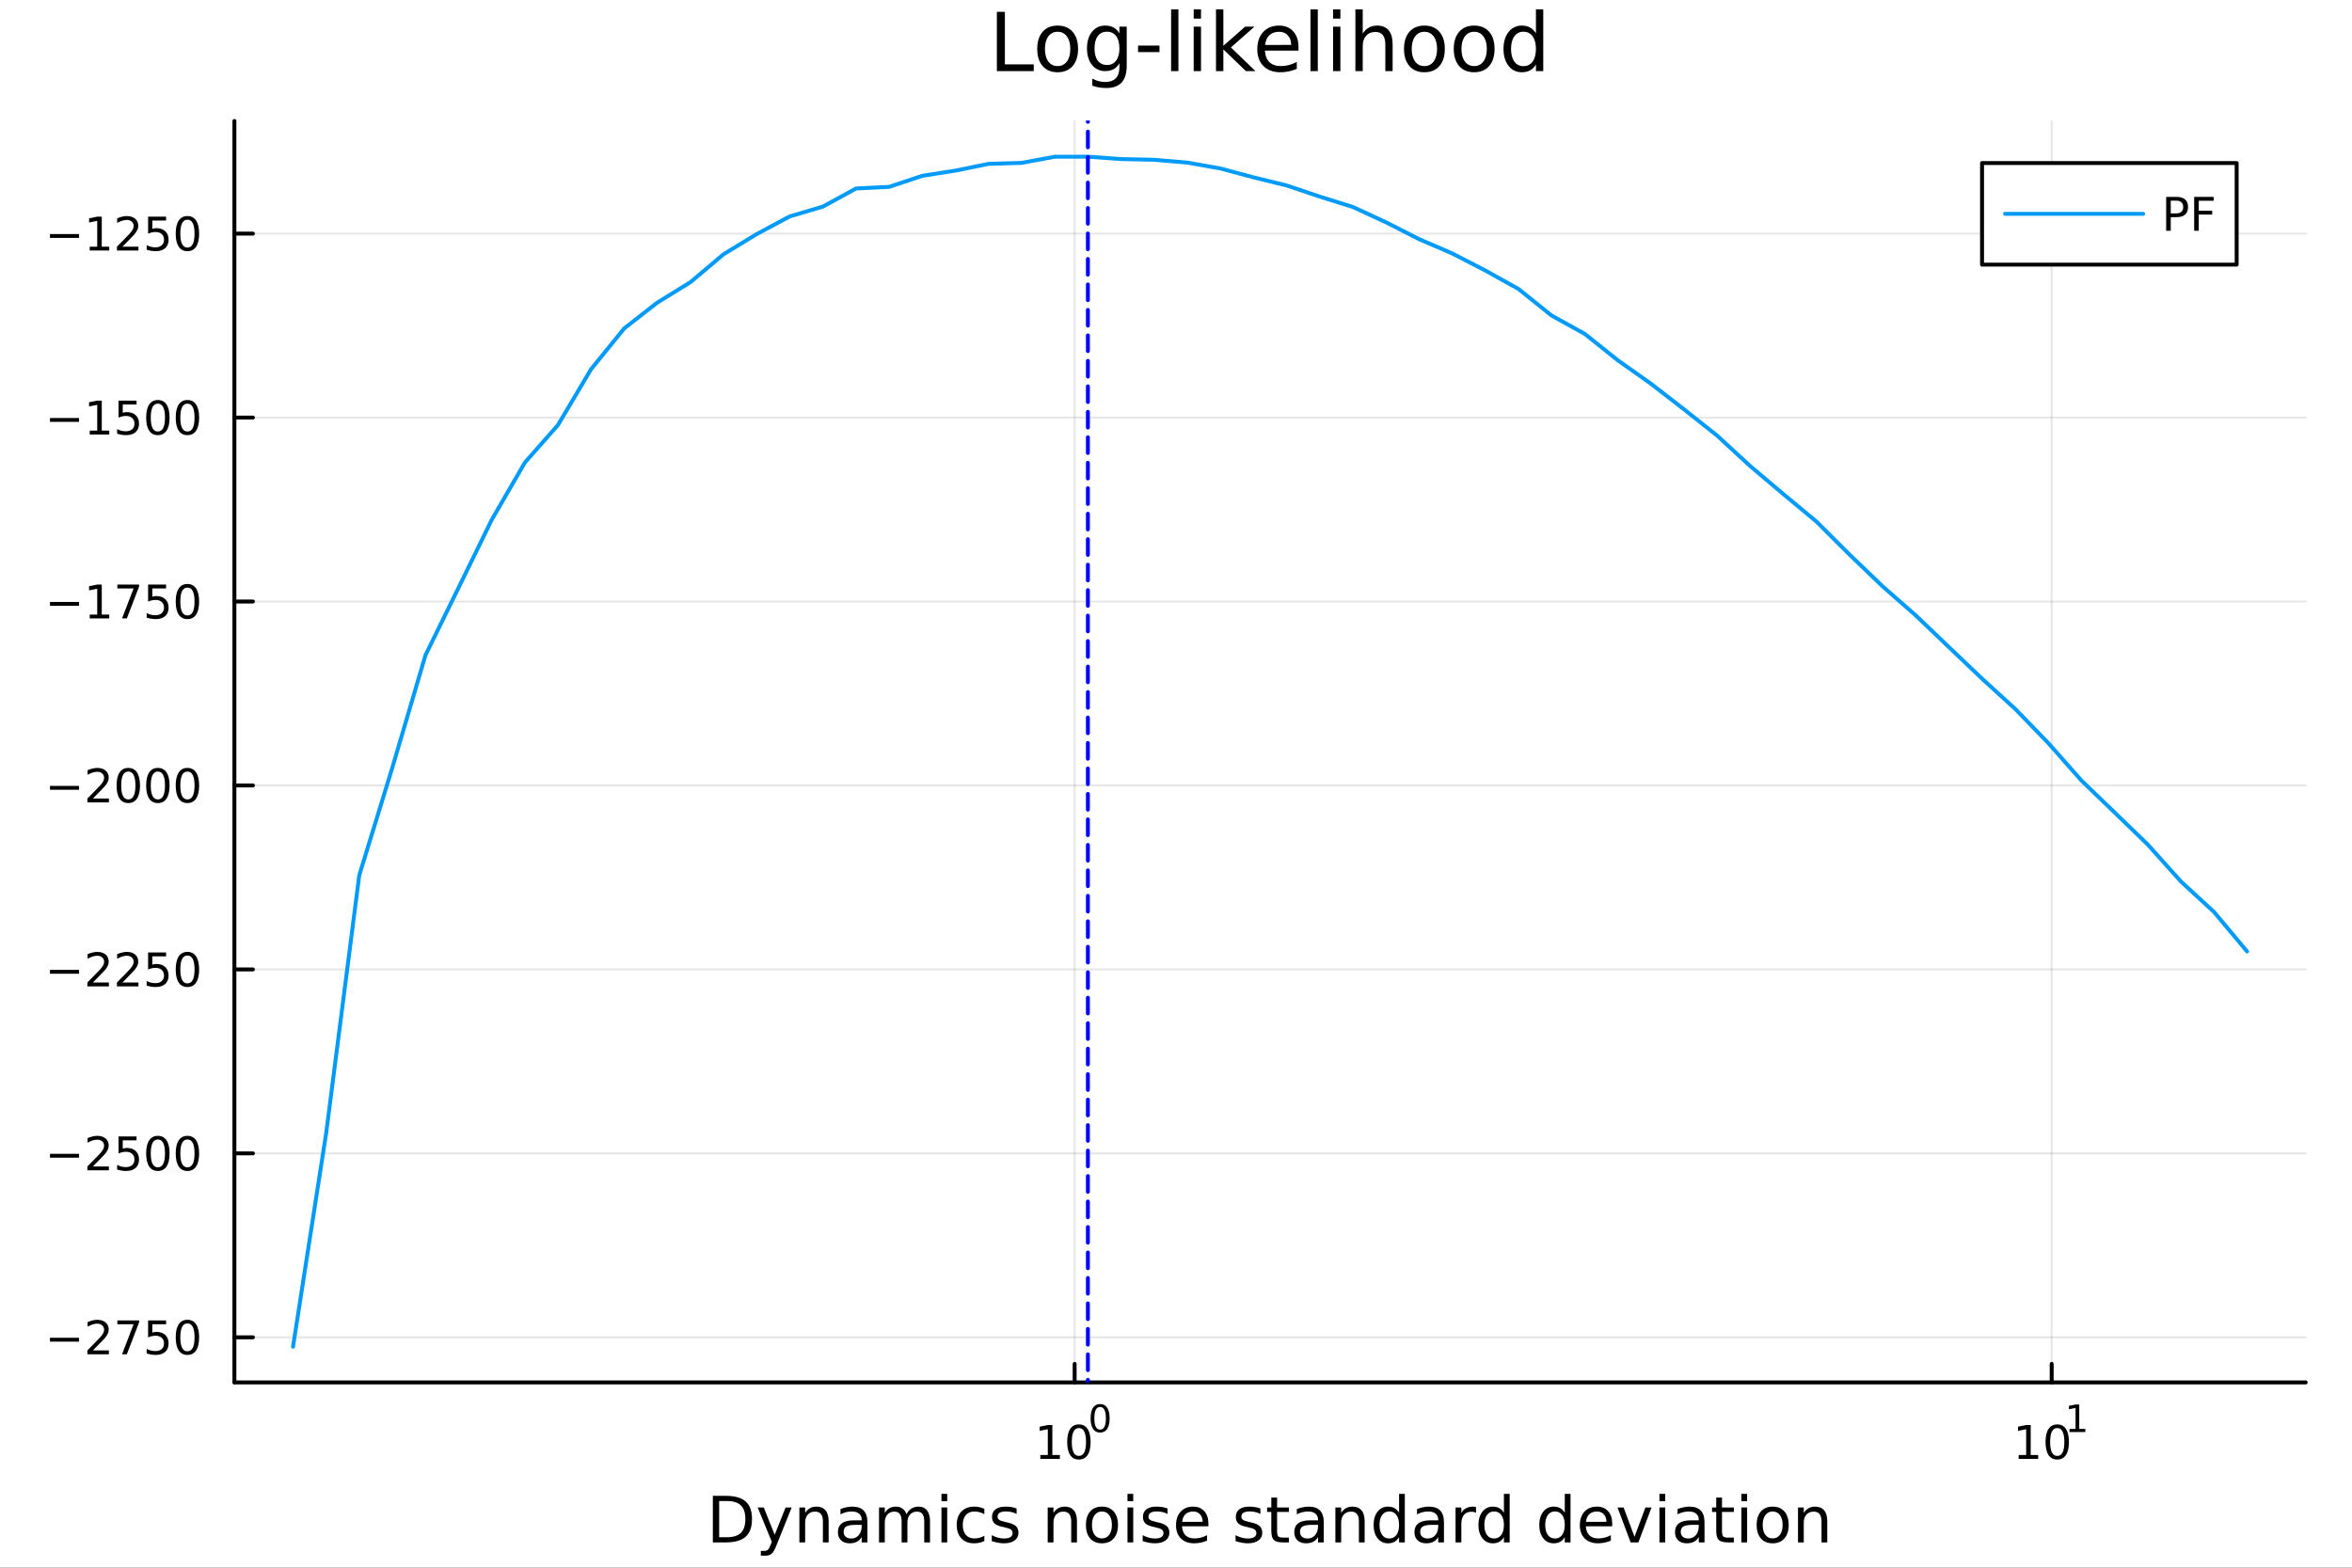 <?xml version="1.0" encoding="utf-8"?>
<svg xmlns="http://www.w3.org/2000/svg" xmlns:xlink="http://www.w3.org/1999/xlink" width="600" height="400" viewBox="0 0 2400 1600">
<rect x="0" y="0" width="2400" height="1600" fill="#333333" stroke="none"/>
<defs>
  <clipPath id="clip670">
    <rect x="0" y="0" width="2400" height="1600"/>
  </clipPath>
</defs>
<path clip-path="url(#clip670)" d="M0 1600 L2400 1600 L2400 0 L0 0  Z" fill="#ffffff" fill-rule="evenodd" fill-opacity="1"/>
<defs>
  <clipPath id="clip671">
    <rect x="480" y="0" width="1681" height="1600"/>
  </clipPath>
</defs>
<path clip-path="url(#clip670)" d="M239.19 1410.9 L2352.76 1410.9 L2352.76 123.472 L239.19 123.472  Z" fill="#ffffff" fill-rule="evenodd" fill-opacity="1"/>
<defs>
  <clipPath id="clip672">
    <rect x="239" y="123" width="2115" height="1288"/>
  </clipPath>
</defs>
<polyline clip-path="url(#clip672)" style="stroke:#000000; stroke-linecap:round; stroke-linejoin:round; stroke-width:2; stroke-opacity:0.1; fill:none" points="1096.58,1410.9 1096.58,123.472 "/>
<polyline clip-path="url(#clip672)" style="stroke:#000000; stroke-linecap:round; stroke-linejoin:round; stroke-width:2; stroke-opacity:0.1; fill:none" points="2093.55,1410.9 2093.55,123.472 "/>
<polyline clip-path="url(#clip672)" style="stroke:#000000; stroke-linecap:round; stroke-linejoin:round; stroke-width:2; stroke-opacity:0.1; fill:none" points="239.19,1364.9 2352.76,1364.9 "/>
<polyline clip-path="url(#clip672)" style="stroke:#000000; stroke-linecap:round; stroke-linejoin:round; stroke-width:2; stroke-opacity:0.1; fill:none" points="239.19,1177.15 2352.76,1177.15 "/>
<polyline clip-path="url(#clip672)" style="stroke:#000000; stroke-linecap:round; stroke-linejoin:round; stroke-width:2; stroke-opacity:0.1; fill:none" points="239.19,989.407 2352.76,989.407 "/>
<polyline clip-path="url(#clip672)" style="stroke:#000000; stroke-linecap:round; stroke-linejoin:round; stroke-width:2; stroke-opacity:0.1; fill:none" points="239.19,801.66 2352.76,801.66 "/>
<polyline clip-path="url(#clip672)" style="stroke:#000000; stroke-linecap:round; stroke-linejoin:round; stroke-width:2; stroke-opacity:0.1; fill:none" points="239.19,613.913 2352.76,613.913 "/>
<polyline clip-path="url(#clip672)" style="stroke:#000000; stroke-linecap:round; stroke-linejoin:round; stroke-width:2; stroke-opacity:0.1; fill:none" points="239.19,426.166 2352.76,426.166 "/>
<polyline clip-path="url(#clip672)" style="stroke:#000000; stroke-linecap:round; stroke-linejoin:round; stroke-width:2; stroke-opacity:0.1; fill:none" points="239.19,238.419 2352.76,238.419 "/>
<polyline clip-path="url(#clip670)" style="stroke:#000000; stroke-linecap:round; stroke-linejoin:round; stroke-width:4; stroke-opacity:1; fill:none" points="239.19,1410.9 2352.76,1410.9 "/>
<polyline clip-path="url(#clip670)" style="stroke:#000000; stroke-linecap:round; stroke-linejoin:round; stroke-width:4; stroke-opacity:1; fill:none" points="1096.58,1410.9 1096.58,1392 "/>
<polyline clip-path="url(#clip670)" style="stroke:#000000; stroke-linecap:round; stroke-linejoin:round; stroke-width:4; stroke-opacity:1; fill:none" points="2093.55,1410.9 2093.55,1392 "/>
<path clip-path="url(#clip670)" d="M1061.56 1485.02 L1069.2 1485.02 L1069.2 1458.66 L1060.89 1460.32 L1060.89 1456.06 L1069.16 1454.4 L1073.83 1454.4 L1073.83 1485.02 L1081.47 1485.02 L1081.47 1488.96 L1061.56 1488.96 L1061.56 1485.02 Z" fill="#000000" fill-rule="nonzero" fill-opacity="1" /><path clip-path="url(#clip670)" d="M1100.91 1457.48 Q1097.3 1457.48 1095.47 1461.04 Q1093.67 1464.58 1093.67 1471.71 Q1093.67 1478.82 1095.47 1482.38 Q1097.3 1485.92 1100.91 1485.92 Q1104.55 1485.92 1106.35 1482.38 Q1108.18 1478.82 1108.18 1471.71 Q1108.18 1464.58 1106.35 1461.04 Q1104.55 1457.48 1100.91 1457.48 M1100.91 1453.77 Q1106.72 1453.77 1109.78 1458.38 Q1112.86 1462.96 1112.86 1471.71 Q1112.86 1480.44 1109.78 1485.04 Q1106.72 1489.63 1100.91 1489.63 Q1095.1 1489.63 1092.03 1485.04 Q1088.97 1480.44 1088.97 1471.71 Q1088.97 1462.96 1092.03 1458.38 Q1095.1 1453.77 1100.91 1453.77 Z" fill="#000000" fill-rule="nonzero" fill-opacity="1" /><path clip-path="url(#clip670)" d="M1122.56 1435.97 Q1119.63 1435.97 1118.14 1438.86 Q1116.68 1441.74 1116.68 1447.53 Q1116.68 1453.31 1118.14 1456.2 Q1119.63 1459.08 1122.56 1459.08 Q1125.52 1459.08 1126.98 1456.2 Q1128.47 1453.31 1128.47 1447.53 Q1128.47 1441.74 1126.98 1438.86 Q1125.52 1435.97 1122.56 1435.97 M1122.56 1432.96 Q1127.28 1432.96 1129.77 1436.7 Q1132.27 1440.43 1132.27 1447.53 Q1132.27 1454.62 1129.77 1458.37 Q1127.28 1462.09 1122.56 1462.09 Q1117.84 1462.09 1115.34 1458.37 Q1112.86 1454.62 1112.86 1447.53 Q1112.86 1440.43 1115.34 1436.7 Q1117.84 1432.96 1122.56 1432.96 Z" fill="#000000" fill-rule="nonzero" fill-opacity="1" /><path clip-path="url(#clip670)" d="M2059.87 1485.02 L2067.51 1485.02 L2067.51 1458.66 L2059.2 1460.32 L2059.2 1456.06 L2067.47 1454.4 L2072.14 1454.4 L2072.14 1485.02 L2079.78 1485.02 L2079.78 1488.96 L2059.87 1488.96 L2059.87 1485.02 Z" fill="#000000" fill-rule="nonzero" fill-opacity="1" /><path clip-path="url(#clip670)" d="M2099.22 1457.48 Q2095.61 1457.48 2093.78 1461.04 Q2091.98 1464.58 2091.98 1471.71 Q2091.98 1478.82 2093.78 1482.38 Q2095.61 1485.92 2099.22 1485.92 Q2102.86 1485.92 2104.66 1482.38 Q2106.49 1478.82 2106.49 1471.71 Q2106.49 1464.58 2104.66 1461.04 Q2102.86 1457.48 2099.22 1457.48 M2099.22 1453.77 Q2105.03 1453.77 2108.09 1458.38 Q2111.17 1462.96 2111.17 1471.71 Q2111.17 1480.44 2108.09 1485.04 Q2105.03 1489.63 2099.22 1489.63 Q2093.41 1489.63 2090.34 1485.04 Q2087.28 1480.44 2087.28 1471.71 Q2087.28 1462.96 2090.34 1458.38 Q2093.41 1453.77 2099.22 1453.77 Z" fill="#000000" fill-rule="nonzero" fill-opacity="1" /><path clip-path="url(#clip670)" d="M2111.71 1458.35 L2117.92 1458.35 L2117.92 1436.93 L2111.17 1438.28 L2111.17 1434.82 L2117.88 1433.47 L2121.68 1433.47 L2121.68 1458.35 L2127.89 1458.35 L2127.89 1461.55 L2111.71 1461.55 L2111.71 1458.35 Z" fill="#000000" fill-rule="nonzero" fill-opacity="1" /><path clip-path="url(#clip670)" d="M733.834 1531.95 L733.834 1568.9 L741.6 1568.9 Q751.435 1568.9 755.986 1564.45 Q760.569 1559.99 760.569 1550.38 Q760.569 1540.83 755.986 1536.4 Q751.435 1531.95 741.6 1531.95 L733.834 1531.95 M727.404 1526.67 L740.613 1526.67 Q754.427 1526.67 760.888 1532.43 Q767.349 1538.16 767.349 1550.38 Q767.349 1562.66 760.856 1568.42 Q754.363 1574.19 740.613 1574.19 L727.404 1574.19 L727.404 1526.67 Z" fill="#000000" fill-rule="nonzero" fill-opacity="1" /><path clip-path="url(#clip670)" d="M792.175 1577.5 Q789.693 1583.86 787.337 1585.8 Q784.982 1587.74 781.035 1587.74 L776.356 1587.74 L776.356 1582.84 L779.794 1582.84 Q782.213 1582.84 783.55 1581.7 Q784.886 1580.55 786.51 1576.29 L787.56 1573.61 L773.142 1538.54 L779.348 1538.54 L790.488 1566.42 L801.628 1538.54 L807.835 1538.54 L792.175 1577.5 Z" fill="#000000" fill-rule="nonzero" fill-opacity="1" /><path clip-path="url(#clip670)" d="M845.552 1552.67 L845.552 1574.19 L839.695 1574.19 L839.695 1552.86 Q839.695 1547.8 837.722 1545.29 Q835.748 1542.77 831.802 1542.77 Q827.059 1542.77 824.322 1545.79 Q821.585 1548.82 821.585 1554.04 L821.585 1574.19 L815.696 1574.19 L815.696 1538.54 L821.585 1538.54 L821.585 1544.08 Q823.685 1540.86 826.518 1539.27 Q829.383 1537.68 833.107 1537.68 Q839.25 1537.68 842.401 1541.5 Q845.552 1545.29 845.552 1552.67 Z" fill="#000000" fill-rule="nonzero" fill-opacity="1" /><path clip-path="url(#clip670)" d="M873.433 1556.27 Q866.336 1556.27 863.598 1557.89 Q860.861 1559.51 860.861 1563.43 Q860.861 1566.55 862.898 1568.39 Q864.967 1570.21 868.5 1570.21 Q873.37 1570.21 876.298 1566.77 Q879.258 1563.3 879.258 1557.57 L879.258 1556.27 L873.433 1556.27 M885.115 1553.85 L885.115 1574.19 L879.258 1574.19 L879.258 1568.77 Q877.253 1572.02 874.261 1573.58 Q871.269 1575.11 866.94 1575.11 Q861.466 1575.11 858.219 1572.05 Q855.005 1568.97 855.005 1563.81 Q855.005 1557.79 859.015 1554.74 Q863.057 1551.68 871.046 1551.68 L879.258 1551.68 L879.258 1551.11 Q879.258 1547.07 876.584 1544.87 Q873.943 1542.64 869.137 1542.64 Q866.081 1542.64 863.185 1543.38 Q860.288 1544.11 857.615 1545.57 L857.615 1540.16 Q860.829 1538.92 863.853 1538.31 Q866.877 1537.68 869.741 1537.68 Q877.476 1537.68 881.295 1541.69 Q885.115 1545.7 885.115 1553.85 Z" fill="#000000" fill-rule="nonzero" fill-opacity="1" /><path clip-path="url(#clip670)" d="M924.932 1545.38 Q927.128 1541.43 930.184 1539.56 Q933.239 1537.68 937.377 1537.68 Q942.947 1537.68 945.971 1541.59 Q948.994 1545.48 948.994 1552.67 L948.994 1574.19 L943.106 1574.19 L943.106 1552.86 Q943.106 1547.74 941.292 1545.25 Q939.478 1542.77 935.754 1542.77 Q931.202 1542.77 928.56 1545.79 Q925.919 1548.82 925.919 1554.04 L925.919 1574.19 L920.03 1574.19 L920.03 1552.86 Q920.03 1547.7 918.216 1545.25 Q916.402 1542.77 912.614 1542.77 Q908.127 1542.77 905.485 1545.83 Q902.843 1548.85 902.843 1554.04 L902.843 1574.19 L896.955 1574.19 L896.955 1538.54 L902.843 1538.54 L902.843 1544.08 Q904.848 1540.8 907.649 1539.24 Q910.45 1537.68 914.301 1537.68 Q918.184 1537.68 920.89 1539.65 Q923.627 1541.62 924.932 1545.38 Z" fill="#000000" fill-rule="nonzero" fill-opacity="1" /><path clip-path="url(#clip670)" d="M960.675 1538.54 L966.532 1538.54 L966.532 1574.19 L960.675 1574.19 L960.675 1538.54 M960.675 1524.66 L966.532 1524.66 L966.532 1532.08 L960.675 1532.08 L960.675 1524.66 Z" fill="#000000" fill-rule="nonzero" fill-opacity="1" /><path clip-path="url(#clip670)" d="M1004.44 1539.91 L1004.44 1545.38 Q1001.96 1544.01 999.443 1543.34 Q996.96 1542.64 994.414 1542.64 Q988.716 1542.64 985.565 1546.27 Q982.414 1549.87 982.414 1556.39 Q982.414 1562.92 985.565 1566.55 Q988.716 1570.14 994.414 1570.14 Q996.96 1570.14 999.443 1569.47 Q1001.96 1568.77 1004.44 1567.41 L1004.44 1572.82 Q1001.99 1573.96 999.347 1574.54 Q996.737 1575.11 993.777 1575.11 Q985.725 1575.11 980.982 1570.05 Q976.24 1564.99 976.24 1556.39 Q976.24 1547.67 981.014 1542.68 Q985.82 1537.68 994.159 1537.68 Q996.865 1537.68 999.443 1538.25 Q1002.02 1538.79 1004.44 1539.91 Z" fill="#000000" fill-rule="nonzero" fill-opacity="1" /><path clip-path="url(#clip670)" d="M1037.35 1539.59 L1037.35 1545.13 Q1034.87 1543.85 1032.19 1543.22 Q1029.52 1542.58 1026.66 1542.58 Q1022.3 1542.58 1020.1 1543.92 Q1017.93 1545.25 1017.93 1547.93 Q1017.93 1549.96 1019.49 1551.14 Q1021.05 1552.29 1025.76 1553.34 L1027.77 1553.78 Q1034.01 1555.12 1036.62 1557.57 Q1039.26 1559.99 1039.26 1564.35 Q1039.26 1569.32 1035.31 1572.21 Q1031.4 1575.11 1024.52 1575.11 Q1021.66 1575.11 1018.54 1574.54 Q1015.45 1573.99 1012.01 1572.88 L1012.01 1566.83 Q1015.26 1568.52 1018.41 1569.38 Q1021.56 1570.21 1024.65 1570.21 Q1028.79 1570.21 1031.02 1568.81 Q1033.24 1567.37 1033.24 1564.8 Q1033.24 1562.41 1031.62 1561.14 Q1030.03 1559.86 1024.59 1558.68 L1022.55 1558.21 Q1017.11 1557.06 1014.69 1554.71 Q1012.27 1552.32 1012.27 1548.18 Q1012.27 1543.15 1015.83 1540.42 Q1019.4 1537.68 1025.96 1537.68 Q1029.2 1537.68 1032.07 1538.16 Q1034.93 1538.63 1037.35 1539.59 Z" fill="#000000" fill-rule="nonzero" fill-opacity="1" /><path clip-path="url(#clip670)" d="M1098.94 1552.67 L1098.94 1574.19 L1093.08 1574.19 L1093.08 1552.86 Q1093.08 1547.8 1091.11 1545.29 Q1089.14 1542.77 1085.19 1542.77 Q1080.45 1542.77 1077.71 1545.79 Q1074.97 1548.82 1074.97 1554.04 L1074.97 1574.19 L1069.08 1574.19 L1069.08 1538.54 L1074.97 1538.54 L1074.97 1544.08 Q1077.07 1540.86 1079.91 1539.27 Q1082.77 1537.68 1086.49 1537.68 Q1092.64 1537.68 1095.79 1541.5 Q1098.94 1545.29 1098.94 1552.67 Z" fill="#000000" fill-rule="nonzero" fill-opacity="1" /><path clip-path="url(#clip670)" d="M1124.43 1542.64 Q1119.72 1542.64 1116.99 1546.34 Q1114.25 1550 1114.25 1556.39 Q1114.25 1562.79 1116.95 1566.48 Q1119.69 1570.14 1124.43 1570.14 Q1129.11 1570.14 1131.85 1566.45 Q1134.59 1562.76 1134.59 1556.39 Q1134.59 1550.06 1131.85 1546.37 Q1129.11 1542.64 1124.43 1542.64 M1124.43 1537.68 Q1132.07 1537.68 1136.43 1542.64 Q1140.79 1547.61 1140.79 1556.39 Q1140.79 1565.15 1136.43 1570.14 Q1132.07 1575.11 1124.43 1575.11 Q1116.76 1575.11 1112.4 1570.14 Q1108.07 1565.15 1108.07 1556.39 Q1108.07 1547.61 1112.4 1542.64 Q1116.76 1537.68 1124.43 1537.68 Z" fill="#000000" fill-rule="nonzero" fill-opacity="1" /><path clip-path="url(#clip670)" d="M1150.5 1538.54 L1156.36 1538.54 L1156.36 1574.19 L1150.5 1574.19 L1150.5 1538.54 M1150.5 1524.66 L1156.36 1524.66 L1156.36 1532.08 L1150.5 1532.08 L1150.5 1524.66 Z" fill="#000000" fill-rule="nonzero" fill-opacity="1" /><path clip-path="url(#clip670)" d="M1191.34 1539.59 L1191.34 1545.13 Q1188.85 1543.85 1186.18 1543.22 Q1183.51 1542.58 1180.64 1542.58 Q1176.28 1542.58 1174.09 1543.92 Q1171.92 1545.25 1171.92 1547.93 Q1171.92 1549.96 1173.48 1551.14 Q1175.04 1552.29 1179.75 1553.34 L1181.76 1553.78 Q1187.99 1555.12 1190.6 1557.57 Q1193.25 1559.99 1193.25 1564.35 Q1193.25 1569.32 1189.3 1572.21 Q1185.38 1575.11 1178.51 1575.11 Q1175.65 1575.11 1172.53 1574.54 Q1169.44 1573.99 1166 1572.88 L1166 1566.83 Q1169.25 1568.52 1172.4 1569.38 Q1175.55 1570.21 1178.64 1570.21 Q1182.77 1570.21 1185 1568.81 Q1187.23 1567.37 1187.23 1564.8 Q1187.23 1562.41 1185.61 1561.14 Q1184.02 1559.86 1178.57 1558.68 L1176.54 1558.21 Q1171.09 1557.06 1168.67 1554.71 Q1166.26 1552.32 1166.26 1548.18 Q1166.26 1543.15 1169.82 1540.42 Q1173.39 1537.68 1179.94 1537.68 Q1183.19 1537.68 1186.05 1538.16 Q1188.92 1538.63 1191.34 1539.59 Z" fill="#000000" fill-rule="nonzero" fill-opacity="1" /><path clip-path="url(#clip670)" d="M1233.06 1554.9 L1233.06 1557.76 L1206.14 1557.76 Q1206.52 1563.81 1209.77 1566.99 Q1213.04 1570.14 1218.87 1570.14 Q1222.24 1570.14 1225.39 1569.32 Q1228.58 1568.49 1231.7 1566.83 L1231.7 1572.37 Q1228.54 1573.71 1225.23 1574.41 Q1221.92 1575.11 1218.52 1575.11 Q1209.99 1575.11 1204.99 1570.14 Q1200.03 1565.18 1200.03 1556.71 Q1200.03 1547.96 1204.74 1542.83 Q1209.48 1537.68 1217.5 1537.68 Q1224.69 1537.68 1228.86 1542.33 Q1233.06 1546.94 1233.06 1554.9 M1227.21 1553.18 Q1227.14 1548.37 1224.5 1545.51 Q1221.89 1542.64 1217.56 1542.64 Q1212.66 1542.64 1209.7 1545.41 Q1206.77 1548.18 1206.33 1553.21 L1227.21 1553.18 Z" fill="#000000" fill-rule="nonzero" fill-opacity="1" /><path clip-path="url(#clip670)" d="M1286.12 1539.59 L1286.12 1545.13 Q1283.64 1543.85 1280.97 1543.22 Q1278.29 1542.58 1275.43 1542.58 Q1271.07 1542.58 1268.87 1543.92 Q1266.71 1545.25 1266.71 1547.93 Q1266.71 1549.96 1268.27 1551.14 Q1269.83 1552.29 1274.54 1553.34 L1276.54 1553.78 Q1282.78 1555.12 1285.39 1557.57 Q1288.03 1559.99 1288.03 1564.35 Q1288.03 1569.32 1284.09 1572.21 Q1280.17 1575.11 1273.3 1575.11 Q1270.43 1575.11 1267.31 1574.54 Q1264.22 1573.99 1260.79 1572.88 L1260.79 1566.83 Q1264.03 1568.52 1267.18 1569.38 Q1270.34 1570.21 1273.42 1570.21 Q1277.56 1570.21 1279.79 1568.81 Q1282.02 1567.37 1282.02 1564.8 Q1282.02 1562.41 1280.39 1561.14 Q1278.8 1559.86 1273.36 1558.68 L1271.32 1558.21 Q1265.88 1557.06 1263.46 1554.71 Q1261.04 1552.32 1261.04 1548.18 Q1261.04 1543.15 1264.61 1540.42 Q1268.17 1537.68 1274.73 1537.68 Q1277.97 1537.68 1280.84 1538.16 Q1283.7 1538.63 1286.12 1539.59 Z" fill="#000000" fill-rule="nonzero" fill-opacity="1" /><path clip-path="url(#clip670)" d="M1303.15 1528.42 L1303.15 1538.54 L1315.21 1538.54 L1315.21 1543.09 L1303.15 1543.09 L1303.15 1562.44 Q1303.15 1566.8 1304.33 1568.04 Q1305.54 1569.28 1309.2 1569.28 L1315.21 1569.28 L1315.21 1574.19 L1309.2 1574.19 Q1302.42 1574.19 1299.84 1571.67 Q1297.26 1569.12 1297.26 1562.44 L1297.26 1543.09 L1292.97 1543.09 L1292.97 1538.54 L1297.26 1538.54 L1297.26 1528.42 L1303.15 1528.42 Z" fill="#000000" fill-rule="nonzero" fill-opacity="1" /><path clip-path="url(#clip670)" d="M1339.12 1556.27 Q1332.02 1556.27 1329.28 1557.89 Q1326.54 1559.51 1326.54 1563.43 Q1326.54 1566.55 1328.58 1568.39 Q1330.65 1570.21 1334.18 1570.21 Q1339.05 1570.21 1341.98 1566.77 Q1344.94 1563.3 1344.94 1557.57 L1344.94 1556.27 L1339.12 1556.27 M1350.8 1553.85 L1350.8 1574.19 L1344.94 1574.19 L1344.94 1568.77 Q1342.94 1572.02 1339.94 1573.58 Q1336.95 1575.11 1332.62 1575.11 Q1327.15 1575.11 1323.9 1572.05 Q1320.69 1568.97 1320.69 1563.81 Q1320.69 1557.79 1324.7 1554.74 Q1328.74 1551.68 1336.73 1551.68 L1344.94 1551.68 L1344.94 1551.11 Q1344.94 1547.07 1342.27 1544.87 Q1339.63 1542.64 1334.82 1542.64 Q1331.76 1542.64 1328.87 1543.38 Q1325.97 1544.11 1323.3 1545.57 L1323.3 1540.16 Q1326.51 1538.92 1329.54 1538.31 Q1332.56 1537.68 1335.42 1537.68 Q1343.16 1537.68 1346.98 1541.69 Q1350.8 1545.7 1350.8 1553.85 Z" fill="#000000" fill-rule="nonzero" fill-opacity="1" /><path clip-path="url(#clip670)" d="M1392.49 1552.67 L1392.49 1574.19 L1386.64 1574.19 L1386.64 1552.86 Q1386.64 1547.8 1384.66 1545.29 Q1382.69 1542.77 1378.74 1542.77 Q1374 1542.77 1371.26 1545.79 Q1368.53 1548.82 1368.53 1554.04 L1368.53 1574.19 L1362.64 1574.19 L1362.64 1538.54 L1368.53 1538.54 L1368.53 1544.08 Q1370.63 1540.86 1373.46 1539.27 Q1376.32 1537.68 1380.05 1537.68 Q1386.19 1537.68 1389.34 1541.5 Q1392.49 1545.29 1392.49 1552.67 Z" fill="#000000" fill-rule="nonzero" fill-opacity="1" /><path clip-path="url(#clip670)" d="M1427.63 1543.95 L1427.63 1524.66 L1433.49 1524.66 L1433.49 1574.19 L1427.63 1574.19 L1427.63 1568.84 Q1425.79 1572.02 1422.95 1573.58 Q1420.15 1575.11 1416.21 1575.11 Q1409.74 1575.11 1405.67 1569.95 Q1401.63 1564.8 1401.63 1556.39 Q1401.63 1547.99 1405.67 1542.83 Q1409.74 1537.68 1416.21 1537.68 Q1420.15 1537.68 1422.95 1539.24 Q1425.79 1540.77 1427.63 1543.95 M1407.68 1556.39 Q1407.68 1562.85 1410.32 1566.55 Q1412.99 1570.21 1417.64 1570.21 Q1422.28 1570.21 1424.96 1566.55 Q1427.63 1562.85 1427.63 1556.39 Q1427.63 1549.93 1424.96 1546.27 Q1422.28 1542.58 1417.64 1542.58 Q1412.99 1542.58 1410.32 1546.27 Q1407.68 1549.93 1407.68 1556.39 Z" fill="#000000" fill-rule="nonzero" fill-opacity="1" /><path clip-path="url(#clip670)" d="M1461.75 1556.27 Q1454.65 1556.27 1451.92 1557.89 Q1449.18 1559.51 1449.18 1563.43 Q1449.18 1566.55 1451.22 1568.39 Q1453.29 1570.21 1456.82 1570.21 Q1461.69 1570.21 1464.62 1566.77 Q1467.58 1563.3 1467.58 1557.57 L1467.58 1556.27 L1461.75 1556.27 M1473.43 1553.85 L1473.43 1574.19 L1467.58 1574.19 L1467.58 1568.77 Q1465.57 1572.02 1462.58 1573.58 Q1459.59 1575.11 1455.26 1575.11 Q1449.78 1575.11 1446.54 1572.05 Q1443.32 1568.97 1443.32 1563.81 Q1443.32 1557.79 1447.33 1554.74 Q1451.38 1551.68 1459.36 1551.68 L1467.58 1551.68 L1467.58 1551.11 Q1467.58 1547.07 1464.9 1544.87 Q1462.26 1542.64 1457.46 1542.64 Q1454.4 1542.64 1451.5 1543.38 Q1448.61 1544.11 1445.93 1545.57 L1445.93 1540.16 Q1449.15 1538.92 1452.17 1538.31 Q1455.2 1537.68 1458.06 1537.68 Q1465.79 1537.68 1469.61 1541.69 Q1473.43 1545.7 1473.43 1553.85 Z" fill="#000000" fill-rule="nonzero" fill-opacity="1" /><path clip-path="url(#clip670)" d="M1506.15 1544.01 Q1505.17 1543.44 1503.99 1543.18 Q1502.84 1542.9 1501.44 1542.9 Q1496.48 1542.9 1493.8 1546.14 Q1491.16 1549.36 1491.16 1555.41 L1491.16 1574.19 L1485.27 1574.19 L1485.27 1538.54 L1491.16 1538.54 L1491.16 1544.08 Q1493.01 1540.83 1495.97 1539.27 Q1498.93 1537.68 1503.16 1537.68 Q1503.77 1537.68 1504.5 1537.77 Q1505.23 1537.84 1506.12 1538 L1506.15 1544.01 Z" fill="#000000" fill-rule="nonzero" fill-opacity="1" /><path clip-path="url(#clip670)" d="M1534.61 1543.95 L1534.61 1524.66 L1540.46 1524.66 L1540.46 1574.19 L1534.61 1574.19 L1534.61 1568.84 Q1532.76 1572.02 1529.93 1573.58 Q1527.13 1575.11 1523.18 1575.11 Q1516.72 1575.11 1512.65 1569.95 Q1508.6 1564.8 1508.6 1556.39 Q1508.6 1547.99 1512.65 1542.83 Q1516.72 1537.68 1523.18 1537.68 Q1527.13 1537.68 1529.93 1539.24 Q1532.76 1540.77 1534.61 1543.95 M1514.65 1556.39 Q1514.65 1562.85 1517.29 1566.55 Q1519.97 1570.21 1524.61 1570.21 Q1529.26 1570.21 1531.93 1566.55 Q1534.61 1562.85 1534.61 1556.39 Q1534.61 1549.93 1531.93 1546.27 Q1529.26 1542.58 1524.61 1542.58 Q1519.97 1542.58 1517.29 1546.27 Q1514.65 1549.93 1514.65 1556.39 Z" fill="#000000" fill-rule="nonzero" fill-opacity="1" /><path clip-path="url(#clip670)" d="M1596.71 1543.95 L1596.71 1524.66 L1602.56 1524.66 L1602.56 1574.19 L1596.71 1574.19 L1596.71 1568.84 Q1594.86 1572.02 1592.03 1573.58 Q1589.23 1575.11 1585.28 1575.11 Q1578.82 1575.11 1574.74 1569.95 Q1570.7 1564.8 1570.7 1556.39 Q1570.7 1547.99 1574.74 1542.83 Q1578.82 1537.68 1585.28 1537.68 Q1589.23 1537.68 1592.03 1539.24 Q1594.86 1540.77 1596.71 1543.95 M1576.75 1556.39 Q1576.75 1562.85 1579.39 1566.55 Q1582.06 1570.21 1586.71 1570.21 Q1591.36 1570.21 1594.03 1566.55 Q1596.71 1562.85 1596.71 1556.39 Q1596.71 1549.93 1594.03 1546.27 Q1591.36 1542.58 1586.71 1542.58 Q1582.06 1542.58 1579.39 1546.27 Q1576.75 1549.93 1576.75 1556.39 Z" fill="#000000" fill-rule="nonzero" fill-opacity="1" /><path clip-path="url(#clip670)" d="M1645.12 1554.9 L1645.12 1557.76 L1618.19 1557.76 Q1618.57 1563.81 1621.82 1566.99 Q1625.1 1570.14 1630.92 1570.14 Q1634.29 1570.14 1637.45 1569.32 Q1640.63 1568.49 1643.75 1566.83 L1643.75 1572.37 Q1640.6 1573.71 1637.29 1574.41 Q1633.98 1575.11 1630.57 1575.11 Q1622.04 1575.11 1617.04 1570.14 Q1612.08 1565.18 1612.08 1556.71 Q1612.08 1547.96 1616.79 1542.83 Q1621.53 1537.68 1629.55 1537.68 Q1636.75 1537.68 1640.91 1542.33 Q1645.12 1546.94 1645.12 1554.9 M1639.26 1553.18 Q1639.2 1548.37 1636.55 1545.51 Q1633.94 1542.64 1629.62 1542.64 Q1624.71 1542.64 1621.75 1545.41 Q1618.83 1548.18 1618.38 1553.21 L1639.26 1553.18 Z" fill="#000000" fill-rule="nonzero" fill-opacity="1" /><path clip-path="url(#clip670)" d="M1650.53 1538.54 L1656.73 1538.54 L1667.87 1568.46 L1679.01 1538.54 L1685.22 1538.54 L1671.85 1574.19 L1663.9 1574.19 L1650.53 1538.54 Z" fill="#000000" fill-rule="nonzero" fill-opacity="1" /><path clip-path="url(#clip670)" d="M1693.3 1538.54 L1699.16 1538.54 L1699.16 1574.19 L1693.3 1574.19 L1693.3 1538.54 M1693.3 1524.66 L1699.16 1524.66 L1699.16 1532.08 L1693.3 1532.08 L1693.3 1524.66 Z" fill="#000000" fill-rule="nonzero" fill-opacity="1" /><path clip-path="url(#clip670)" d="M1727.62 1556.27 Q1720.52 1556.27 1717.78 1557.89 Q1715.04 1559.51 1715.04 1563.43 Q1715.04 1566.55 1717.08 1568.39 Q1719.15 1570.21 1722.68 1570.21 Q1727.55 1570.21 1730.48 1566.77 Q1733.44 1563.3 1733.44 1557.57 L1733.44 1556.27 L1727.62 1556.27 M1739.3 1553.85 L1739.3 1574.19 L1733.44 1574.19 L1733.44 1568.77 Q1731.44 1572.02 1728.44 1573.58 Q1725.45 1575.11 1721.12 1575.11 Q1715.65 1575.11 1712.4 1572.05 Q1709.19 1568.97 1709.19 1563.81 Q1709.19 1557.79 1713.2 1554.74 Q1717.24 1551.68 1725.23 1551.68 L1733.44 1551.68 L1733.44 1551.11 Q1733.44 1547.07 1730.77 1544.87 Q1728.13 1542.64 1723.32 1542.64 Q1720.26 1542.64 1717.37 1543.38 Q1714.47 1544.11 1711.8 1545.57 L1711.8 1540.16 Q1715.01 1538.92 1718.04 1538.31 Q1721.06 1537.68 1723.92 1537.68 Q1731.66 1537.68 1735.48 1541.69 Q1739.3 1545.7 1739.3 1553.85 Z" fill="#000000" fill-rule="nonzero" fill-opacity="1" /><path clip-path="url(#clip670)" d="M1757.15 1528.42 L1757.15 1538.54 L1769.22 1538.54 L1769.22 1543.09 L1757.15 1543.09 L1757.15 1562.44 Q1757.15 1566.8 1758.33 1568.04 Q1759.54 1569.28 1763.2 1569.28 L1769.22 1569.28 L1769.22 1574.19 L1763.2 1574.19 Q1756.42 1574.19 1753.84 1571.67 Q1751.26 1569.12 1751.26 1562.44 L1751.26 1543.09 L1746.97 1543.09 L1746.97 1538.54 L1751.26 1538.54 L1751.26 1528.42 L1757.15 1528.42 Z" fill="#000000" fill-rule="nonzero" fill-opacity="1" /><path clip-path="url(#clip670)" d="M1776.92 1538.54 L1782.77 1538.54 L1782.77 1574.19 L1776.92 1574.19 L1776.92 1538.54 M1776.92 1524.66 L1782.77 1524.66 L1782.77 1532.08 L1776.92 1532.08 L1776.92 1524.66 Z" fill="#000000" fill-rule="nonzero" fill-opacity="1" /><path clip-path="url(#clip670)" d="M1808.84 1542.64 Q1804.13 1542.64 1801.39 1546.34 Q1798.66 1550 1798.66 1556.39 Q1798.66 1562.79 1801.36 1566.48 Q1804.1 1570.14 1808.84 1570.14 Q1813.52 1570.14 1816.26 1566.45 Q1819 1562.76 1819 1556.39 Q1819 1550.06 1816.26 1546.37 Q1813.52 1542.64 1808.84 1542.64 M1808.84 1537.68 Q1816.48 1537.68 1820.84 1542.64 Q1825.2 1547.61 1825.2 1556.39 Q1825.2 1565.15 1820.84 1570.14 Q1816.48 1575.11 1808.84 1575.11 Q1801.17 1575.11 1796.81 1570.14 Q1792.48 1565.15 1792.48 1556.39 Q1792.48 1547.61 1796.81 1542.64 Q1801.17 1537.68 1808.84 1537.68 Z" fill="#000000" fill-rule="nonzero" fill-opacity="1" /><path clip-path="url(#clip670)" d="M1864.54 1552.67 L1864.54 1574.19 L1858.69 1574.19 L1858.69 1552.86 Q1858.69 1547.8 1856.71 1545.29 Q1854.74 1542.77 1850.79 1542.77 Q1846.05 1542.77 1843.31 1545.79 Q1840.58 1548.82 1840.58 1554.04 L1840.58 1574.19 L1834.69 1574.19 L1834.69 1538.54 L1840.58 1538.54 L1840.58 1544.08 Q1842.68 1540.86 1845.51 1539.27 Q1848.37 1537.68 1852.1 1537.68 Q1858.24 1537.68 1861.39 1541.5 Q1864.54 1545.29 1864.54 1552.67 Z" fill="#000000" fill-rule="nonzero" fill-opacity="1" /><polyline clip-path="url(#clip670)" style="stroke:#000000; stroke-linecap:round; stroke-linejoin:round; stroke-width:4; stroke-opacity:1; fill:none" points="239.19,1410.9 239.19,123.472 "/>
<polyline clip-path="url(#clip670)" style="stroke:#000000; stroke-linecap:round; stroke-linejoin:round; stroke-width:4; stroke-opacity:1; fill:none" points="239.19,1364.9 258.088,1364.9 "/>
<polyline clip-path="url(#clip670)" style="stroke:#000000; stroke-linecap:round; stroke-linejoin:round; stroke-width:4; stroke-opacity:1; fill:none" points="239.19,1177.15 258.088,1177.15 "/>
<polyline clip-path="url(#clip670)" style="stroke:#000000; stroke-linecap:round; stroke-linejoin:round; stroke-width:4; stroke-opacity:1; fill:none" points="239.19,989.407 258.088,989.407 "/>
<polyline clip-path="url(#clip670)" style="stroke:#000000; stroke-linecap:round; stroke-linejoin:round; stroke-width:4; stroke-opacity:1; fill:none" points="239.19,801.66 258.088,801.66 "/>
<polyline clip-path="url(#clip670)" style="stroke:#000000; stroke-linecap:round; stroke-linejoin:round; stroke-width:4; stroke-opacity:1; fill:none" points="239.19,613.913 258.088,613.913 "/>
<polyline clip-path="url(#clip670)" style="stroke:#000000; stroke-linecap:round; stroke-linejoin:round; stroke-width:4; stroke-opacity:1; fill:none" points="239.19,426.166 258.088,426.166 "/>
<polyline clip-path="url(#clip670)" style="stroke:#000000; stroke-linecap:round; stroke-linejoin:round; stroke-width:4; stroke-opacity:1; fill:none" points="239.19,238.419 258.088,238.419 "/>
<path clip-path="url(#clip670)" d="M50.992 1365.35 L80.668 1365.35 L80.668 1369.29 L50.992 1369.29 L50.992 1365.35 Z" fill="#000000" fill-rule="nonzero" fill-opacity="1" /><path clip-path="url(#clip670)" d="M94.788 1378.25 L111.108 1378.25 L111.108 1382.18 L89.163 1382.18 L89.163 1378.25 Q91.825 1375.49 96.409 1370.86 Q101.015 1366.21 102.196 1364.87 Q104.441 1362.34 105.321 1360.61 Q106.223 1358.85 106.223 1357.16 Q106.223 1354.4 104.279 1352.67 Q102.358 1350.93 99.256 1350.93 Q97.057 1350.93 94.603 1351.7 Q92.172 1352.46 89.395 1354.01 L89.395 1349.29 Q92.219 1348.15 94.672 1347.58 Q97.126 1347 99.163 1347 Q104.534 1347 107.728 1349.68 Q110.922 1352.37 110.922 1356.86 Q110.922 1358.99 110.112 1360.91 Q109.325 1362.81 107.219 1365.4 Q106.64 1366.07 103.538 1369.29 Q100.436 1372.48 94.788 1378.25 Z" fill="#000000" fill-rule="nonzero" fill-opacity="1" /><path clip-path="url(#clip670)" d="M119.742 1347.62 L141.964 1347.62 L141.964 1349.61 L129.418 1382.18 L124.533 1382.18 L136.339 1351.56 L119.742 1351.56 L119.742 1347.62 Z" fill="#000000" fill-rule="nonzero" fill-opacity="1" /><path clip-path="url(#clip670)" d="M151.13 1347.62 L169.487 1347.62 L169.487 1351.56 L155.413 1351.56 L155.413 1360.03 Q156.431 1359.68 157.45 1359.52 Q158.468 1359.33 159.487 1359.33 Q165.274 1359.33 168.654 1362.51 Q172.033 1365.68 172.033 1371.09 Q172.033 1376.67 168.561 1379.77 Q165.089 1382.85 158.769 1382.85 Q156.593 1382.85 154.325 1382.48 Q152.08 1382.11 149.672 1381.37 L149.672 1376.67 Q151.755 1377.81 153.978 1378.36 Q156.2 1378.92 158.677 1378.92 Q162.681 1378.92 165.019 1376.81 Q167.357 1374.71 167.357 1371.09 Q167.357 1367.48 165.019 1365.38 Q162.681 1363.27 158.677 1363.27 Q156.802 1363.27 154.927 1363.69 Q153.075 1364.1 151.13 1364.98 L151.13 1347.62 Z" fill="#000000" fill-rule="nonzero" fill-opacity="1" /><path clip-path="url(#clip670)" d="M191.246 1350.7 Q187.635 1350.7 185.806 1354.27 Q184.001 1357.81 184.001 1364.94 Q184.001 1372.04 185.806 1375.61 Q187.635 1379.15 191.246 1379.15 Q194.88 1379.15 196.686 1375.61 Q198.514 1372.04 198.514 1364.94 Q198.514 1357.81 196.686 1354.27 Q194.88 1350.7 191.246 1350.7 M191.246 1347 Q197.056 1347 200.112 1351.6 Q203.19 1356.19 203.19 1364.94 Q203.19 1373.66 200.112 1378.27 Q197.056 1382.85 191.246 1382.85 Q185.436 1382.85 182.357 1378.27 Q179.302 1373.66 179.302 1364.94 Q179.302 1356.19 182.357 1351.6 Q185.436 1347 191.246 1347 Z" fill="#000000" fill-rule="nonzero" fill-opacity="1" /><path clip-path="url(#clip670)" d="M50.992 1177.61 L80.668 1177.61 L80.668 1181.54 L50.992 1181.54 L50.992 1177.61 Z" fill="#000000" fill-rule="nonzero" fill-opacity="1" /><path clip-path="url(#clip670)" d="M94.788 1190.5 L111.108 1190.5 L111.108 1194.43 L89.163 1194.43 L89.163 1190.5 Q91.825 1187.74 96.409 1183.12 Q101.015 1178.46 102.196 1177.12 Q104.441 1174.6 105.321 1172.86 Q106.223 1171.1 106.223 1169.41 Q106.223 1166.66 104.279 1164.92 Q102.358 1163.18 99.256 1163.18 Q97.057 1163.18 94.603 1163.95 Q92.172 1164.71 89.395 1166.26 L89.395 1161.54 Q92.219 1160.41 94.672 1159.83 Q97.126 1159.25 99.163 1159.25 Q104.534 1159.25 107.728 1161.93 Q110.922 1164.62 110.922 1169.11 Q110.922 1171.24 110.112 1173.16 Q109.325 1175.06 107.219 1177.65 Q106.64 1178.32 103.538 1181.54 Q100.436 1184.74 94.788 1190.5 Z" fill="#000000" fill-rule="nonzero" fill-opacity="1" /><path clip-path="url(#clip670)" d="M120.969 1159.87 L139.325 1159.87 L139.325 1163.81 L125.251 1163.81 L125.251 1172.28 Q126.27 1171.93 127.288 1171.77 Q128.307 1171.59 129.325 1171.59 Q135.112 1171.59 138.492 1174.76 Q141.871 1177.93 141.871 1183.35 Q141.871 1188.93 138.399 1192.03 Q134.927 1195.11 128.607 1195.11 Q126.432 1195.11 124.163 1194.74 Q121.918 1194.37 119.51 1193.62 L119.51 1188.93 Q121.594 1190.06 123.816 1190.62 Q126.038 1191.17 128.515 1191.17 Q132.519 1191.17 134.857 1189.06 Q137.195 1186.96 137.195 1183.35 Q137.195 1179.74 134.857 1177.63 Q132.519 1175.52 128.515 1175.52 Q126.64 1175.52 124.765 1175.94 Q122.913 1176.36 120.969 1177.24 L120.969 1159.87 Z" fill="#000000" fill-rule="nonzero" fill-opacity="1" /><path clip-path="url(#clip670)" d="M161.084 1162.95 Q157.473 1162.95 155.644 1166.52 Q153.839 1170.06 153.839 1177.19 Q153.839 1184.3 155.644 1187.86 Q157.473 1191.4 161.084 1191.4 Q164.718 1191.4 166.524 1187.86 Q168.353 1184.3 168.353 1177.19 Q168.353 1170.06 166.524 1166.52 Q164.718 1162.95 161.084 1162.95 M161.084 1159.25 Q166.894 1159.25 169.95 1163.86 Q173.029 1168.44 173.029 1177.19 Q173.029 1185.92 169.95 1190.52 Q166.894 1195.11 161.084 1195.11 Q155.274 1195.11 152.195 1190.52 Q149.14 1185.92 149.14 1177.19 Q149.14 1168.44 152.195 1163.86 Q155.274 1159.25 161.084 1159.25 Z" fill="#000000" fill-rule="nonzero" fill-opacity="1" /><path clip-path="url(#clip670)" d="M191.246 1162.95 Q187.635 1162.95 185.806 1166.52 Q184.001 1170.06 184.001 1177.19 Q184.001 1184.3 185.806 1187.86 Q187.635 1191.4 191.246 1191.4 Q194.88 1191.4 196.686 1187.86 Q198.514 1184.3 198.514 1177.19 Q198.514 1170.06 196.686 1166.52 Q194.88 1162.95 191.246 1162.95 M191.246 1159.25 Q197.056 1159.25 200.112 1163.86 Q203.19 1168.44 203.19 1177.19 Q203.19 1185.92 200.112 1190.52 Q197.056 1195.11 191.246 1195.11 Q185.436 1195.11 182.357 1190.52 Q179.302 1185.92 179.302 1177.19 Q179.302 1168.44 182.357 1163.86 Q185.436 1159.25 191.246 1159.25 Z" fill="#000000" fill-rule="nonzero" fill-opacity="1" /><path clip-path="url(#clip670)" d="M50.992 989.859 L80.668 989.859 L80.668 993.794 L50.992 993.794 L50.992 989.859 Z" fill="#000000" fill-rule="nonzero" fill-opacity="1" /><path clip-path="url(#clip670)" d="M94.788 1002.75 L111.108 1002.75 L111.108 1006.69 L89.163 1006.69 L89.163 1002.75 Q91.825 999.998 96.409 995.368 Q101.015 990.715 102.196 989.373 Q104.441 986.85 105.321 985.114 Q106.223 983.354 106.223 981.664 Q106.223 978.91 104.279 977.174 Q102.358 975.438 99.256 975.438 Q97.057 975.438 94.603 976.202 Q92.172 976.965 89.395 978.516 L89.395 973.794 Q92.219 972.66 94.672 972.081 Q97.126 971.502 99.163 971.502 Q104.534 971.502 107.728 974.188 Q110.922 976.873 110.922 981.364 Q110.922 983.493 110.112 985.414 Q109.325 987.313 107.219 989.905 Q106.64 990.576 103.538 993.794 Q100.436 996.988 94.788 1002.75 Z" fill="#000000" fill-rule="nonzero" fill-opacity="1" /><path clip-path="url(#clip670)" d="M124.95 1002.75 L141.269 1002.75 L141.269 1006.69 L119.325 1006.69 L119.325 1002.75 Q121.987 999.998 126.57 995.368 Q131.177 990.715 132.357 989.373 Q134.603 986.85 135.482 985.114 Q136.385 983.354 136.385 981.664 Q136.385 978.91 134.441 977.174 Q132.519 975.438 129.418 975.438 Q127.219 975.438 124.765 976.202 Q122.334 976.965 119.557 978.516 L119.557 973.794 Q122.381 972.66 124.834 972.081 Q127.288 971.502 129.325 971.502 Q134.695 971.502 137.89 974.188 Q141.084 976.873 141.084 981.364 Q141.084 983.493 140.274 985.414 Q139.487 987.313 137.381 989.905 Q136.802 990.576 133.7 993.794 Q130.598 996.988 124.95 1002.75 Z" fill="#000000" fill-rule="nonzero" fill-opacity="1" /><path clip-path="url(#clip670)" d="M151.13 972.127 L169.487 972.127 L169.487 976.063 L155.413 976.063 L155.413 984.535 Q156.431 984.188 157.45 984.026 Q158.468 983.84 159.487 983.84 Q165.274 983.84 168.654 987.012 Q172.033 990.183 172.033 995.6 Q172.033 1001.18 168.561 1004.28 Q165.089 1007.36 158.769 1007.36 Q156.593 1007.36 154.325 1006.99 Q152.08 1006.62 149.672 1005.88 L149.672 1001.18 Q151.755 1002.31 153.978 1002.87 Q156.2 1003.42 158.677 1003.42 Q162.681 1003.42 165.019 1001.32 Q167.357 999.211 167.357 995.6 Q167.357 991.988 165.019 989.882 Q162.681 987.776 158.677 987.776 Q156.802 987.776 154.927 988.192 Q153.075 988.609 151.13 989.489 L151.13 972.127 Z" fill="#000000" fill-rule="nonzero" fill-opacity="1" /><path clip-path="url(#clip670)" d="M191.246 975.206 Q187.635 975.206 185.806 978.771 Q184.001 982.313 184.001 989.442 Q184.001 996.549 185.806 1000.11 Q187.635 1003.66 191.246 1003.66 Q194.88 1003.66 196.686 1000.11 Q198.514 996.549 198.514 989.442 Q198.514 982.313 196.686 978.771 Q194.88 975.206 191.246 975.206 M191.246 971.502 Q197.056 971.502 200.112 976.109 Q203.19 980.692 203.19 989.442 Q203.19 998.169 200.112 1002.78 Q197.056 1007.36 191.246 1007.36 Q185.436 1007.36 182.357 1002.78 Q179.302 998.169 179.302 989.442 Q179.302 980.692 182.357 976.109 Q185.436 971.502 191.246 971.502 Z" fill="#000000" fill-rule="nonzero" fill-opacity="1" /><path clip-path="url(#clip670)" d="M50.992 802.112 L80.668 802.112 L80.668 806.047 L50.992 806.047 L50.992 802.112 Z" fill="#000000" fill-rule="nonzero" fill-opacity="1" /><path clip-path="url(#clip670)" d="M94.788 815.005 L111.108 815.005 L111.108 818.94 L89.163 818.94 L89.163 815.005 Q91.825 812.251 96.409 807.621 Q101.015 802.968 102.196 801.626 Q104.441 799.102 105.321 797.366 Q106.223 795.607 106.223 793.917 Q106.223 791.163 104.279 789.427 Q102.358 787.69 99.256 787.69 Q97.057 787.69 94.603 788.454 Q92.172 789.218 89.395 790.769 L89.395 786.047 Q92.219 784.913 94.672 784.334 Q97.126 783.755 99.163 783.755 Q104.534 783.755 107.728 786.44 Q110.922 789.126 110.922 793.616 Q110.922 795.746 110.112 797.667 Q109.325 799.565 107.219 802.158 Q106.64 802.829 103.538 806.047 Q100.436 809.241 94.788 815.005 Z" fill="#000000" fill-rule="nonzero" fill-opacity="1" /><path clip-path="url(#clip670)" d="M130.922 787.459 Q127.311 787.459 125.482 791.024 Q123.677 794.565 123.677 801.695 Q123.677 808.801 125.482 812.366 Q127.311 815.908 130.922 815.908 Q134.556 815.908 136.362 812.366 Q138.191 808.801 138.191 801.695 Q138.191 794.565 136.362 791.024 Q134.556 787.459 130.922 787.459 M130.922 783.755 Q136.732 783.755 139.788 788.362 Q142.867 792.945 142.867 801.695 Q142.867 810.422 139.788 815.028 Q136.732 819.612 130.922 819.612 Q125.112 819.612 122.033 815.028 Q118.978 810.422 118.978 801.695 Q118.978 792.945 122.033 788.362 Q125.112 783.755 130.922 783.755 Z" fill="#000000" fill-rule="nonzero" fill-opacity="1" /><path clip-path="url(#clip670)" d="M161.084 787.459 Q157.473 787.459 155.644 791.024 Q153.839 794.565 153.839 801.695 Q153.839 808.801 155.644 812.366 Q157.473 815.908 161.084 815.908 Q164.718 815.908 166.524 812.366 Q168.353 808.801 168.353 801.695 Q168.353 794.565 166.524 791.024 Q164.718 787.459 161.084 787.459 M161.084 783.755 Q166.894 783.755 169.95 788.362 Q173.029 792.945 173.029 801.695 Q173.029 810.422 169.95 815.028 Q166.894 819.612 161.084 819.612 Q155.274 819.612 152.195 815.028 Q149.14 810.422 149.14 801.695 Q149.14 792.945 152.195 788.362 Q155.274 783.755 161.084 783.755 Z" fill="#000000" fill-rule="nonzero" fill-opacity="1" /><path clip-path="url(#clip670)" d="M191.246 787.459 Q187.635 787.459 185.806 791.024 Q184.001 794.565 184.001 801.695 Q184.001 808.801 185.806 812.366 Q187.635 815.908 191.246 815.908 Q194.88 815.908 196.686 812.366 Q198.514 808.801 198.514 801.695 Q198.514 794.565 196.686 791.024 Q194.88 787.459 191.246 787.459 M191.246 783.755 Q197.056 783.755 200.112 788.362 Q203.19 792.945 203.19 801.695 Q203.19 810.422 200.112 815.028 Q197.056 819.612 191.246 819.612 Q185.436 819.612 182.357 815.028 Q179.302 810.422 179.302 801.695 Q179.302 792.945 182.357 788.362 Q185.436 783.755 191.246 783.755 Z" fill="#000000" fill-rule="nonzero" fill-opacity="1" /><path clip-path="url(#clip670)" d="M50.992 614.364 L80.668 614.364 L80.668 618.3 L50.992 618.3 L50.992 614.364 Z" fill="#000000" fill-rule="nonzero" fill-opacity="1" /><path clip-path="url(#clip670)" d="M91.571 627.258 L99.21 627.258 L99.21 600.892 L90.899 602.559 L90.899 598.3 L99.163 596.633 L103.839 596.633 L103.839 627.258 L111.478 627.258 L111.478 631.193 L91.571 631.193 L91.571 627.258 Z" fill="#000000" fill-rule="nonzero" fill-opacity="1" /><path clip-path="url(#clip670)" d="M119.742 596.633 L141.964 596.633 L141.964 598.624 L129.418 631.193 L124.533 631.193 L136.339 600.568 L119.742 600.568 L119.742 596.633 Z" fill="#000000" fill-rule="nonzero" fill-opacity="1" /><path clip-path="url(#clip670)" d="M151.13 596.633 L169.487 596.633 L169.487 600.568 L155.413 600.568 L155.413 609.04 Q156.431 608.693 157.45 608.531 Q158.468 608.346 159.487 608.346 Q165.274 608.346 168.654 611.517 Q172.033 614.689 172.033 620.105 Q172.033 625.684 168.561 628.786 Q165.089 631.864 158.769 631.864 Q156.593 631.864 154.325 631.494 Q152.08 631.124 149.672 630.383 L149.672 625.684 Q151.755 626.818 153.978 627.374 Q156.2 627.929 158.677 627.929 Q162.681 627.929 165.019 625.823 Q167.357 623.716 167.357 620.105 Q167.357 616.494 165.019 614.388 Q162.681 612.281 158.677 612.281 Q156.802 612.281 154.927 612.698 Q153.075 613.114 151.13 613.994 L151.13 596.633 Z" fill="#000000" fill-rule="nonzero" fill-opacity="1" /><path clip-path="url(#clip670)" d="M191.246 599.712 Q187.635 599.712 185.806 603.277 Q184.001 606.818 184.001 613.948 Q184.001 621.054 185.806 624.619 Q187.635 628.161 191.246 628.161 Q194.88 628.161 196.686 624.619 Q198.514 621.054 198.514 613.948 Q198.514 606.818 196.686 603.277 Q194.88 599.712 191.246 599.712 M191.246 596.008 Q197.056 596.008 200.112 600.615 Q203.19 605.198 203.19 613.948 Q203.19 622.675 200.112 627.281 Q197.056 631.864 191.246 631.864 Q185.436 631.864 182.357 627.281 Q179.302 622.675 179.302 613.948 Q179.302 605.198 182.357 600.615 Q185.436 596.008 191.246 596.008 Z" fill="#000000" fill-rule="nonzero" fill-opacity="1" /><path clip-path="url(#clip670)" d="M50.992 426.617 L80.668 426.617 L80.668 430.552 L50.992 430.552 L50.992 426.617 Z" fill="#000000" fill-rule="nonzero" fill-opacity="1" /><path clip-path="url(#clip670)" d="M91.571 439.511 L99.21 439.511 L99.21 413.145 L90.899 414.812 L90.899 410.553 L99.163 408.886 L103.839 408.886 L103.839 439.511 L111.478 439.511 L111.478 443.446 L91.571 443.446 L91.571 439.511 Z" fill="#000000" fill-rule="nonzero" fill-opacity="1" /><path clip-path="url(#clip670)" d="M120.969 408.886 L139.325 408.886 L139.325 412.821 L125.251 412.821 L125.251 421.293 Q126.27 420.946 127.288 420.784 Q128.307 420.599 129.325 420.599 Q135.112 420.599 138.492 423.77 Q141.871 426.941 141.871 432.358 Q141.871 437.937 138.399 441.038 Q134.927 444.117 128.607 444.117 Q126.432 444.117 124.163 443.747 Q121.918 443.376 119.51 442.636 L119.51 437.937 Q121.594 439.071 123.816 439.626 Q126.038 440.182 128.515 440.182 Q132.519 440.182 134.857 438.076 Q137.195 435.969 137.195 432.358 Q137.195 428.747 134.857 426.64 Q132.519 424.534 128.515 424.534 Q126.64 424.534 124.765 424.951 Q122.913 425.367 120.969 426.247 L120.969 408.886 Z" fill="#000000" fill-rule="nonzero" fill-opacity="1" /><path clip-path="url(#clip670)" d="M161.084 411.965 Q157.473 411.965 155.644 415.529 Q153.839 419.071 153.839 426.201 Q153.839 433.307 155.644 436.872 Q157.473 440.413 161.084 440.413 Q164.718 440.413 166.524 436.872 Q168.353 433.307 168.353 426.201 Q168.353 419.071 166.524 415.529 Q164.718 411.965 161.084 411.965 M161.084 408.261 Q166.894 408.261 169.95 412.867 Q173.029 417.451 173.029 426.201 Q173.029 434.927 169.95 439.534 Q166.894 444.117 161.084 444.117 Q155.274 444.117 152.195 439.534 Q149.14 434.927 149.14 426.201 Q149.14 417.451 152.195 412.867 Q155.274 408.261 161.084 408.261 Z" fill="#000000" fill-rule="nonzero" fill-opacity="1" /><path clip-path="url(#clip670)" d="M191.246 411.965 Q187.635 411.965 185.806 415.529 Q184.001 419.071 184.001 426.201 Q184.001 433.307 185.806 436.872 Q187.635 440.413 191.246 440.413 Q194.88 440.413 196.686 436.872 Q198.514 433.307 198.514 426.201 Q198.514 419.071 196.686 415.529 Q194.88 411.965 191.246 411.965 M191.246 408.261 Q197.056 408.261 200.112 412.867 Q203.19 417.451 203.19 426.201 Q203.19 434.927 200.112 439.534 Q197.056 444.117 191.246 444.117 Q185.436 444.117 182.357 439.534 Q179.302 434.927 179.302 426.201 Q179.302 417.451 182.357 412.867 Q185.436 408.261 191.246 408.261 Z" fill="#000000" fill-rule="nonzero" fill-opacity="1" /><path clip-path="url(#clip670)" d="M50.992 238.87 L80.668 238.87 L80.668 242.805 L50.992 242.805 L50.992 238.87 Z" fill="#000000" fill-rule="nonzero" fill-opacity="1" /><path clip-path="url(#clip670)" d="M91.571 251.764 L99.21 251.764 L99.21 225.398 L90.899 227.065 L90.899 222.805 L99.163 221.139 L103.839 221.139 L103.839 251.764 L111.478 251.764 L111.478 255.699 L91.571 255.699 L91.571 251.764 Z" fill="#000000" fill-rule="nonzero" fill-opacity="1" /><path clip-path="url(#clip670)" d="M124.95 251.764 L141.269 251.764 L141.269 255.699 L119.325 255.699 L119.325 251.764 Q121.987 249.009 126.57 244.379 Q131.177 239.727 132.357 238.384 Q134.603 235.861 135.482 234.125 Q136.385 232.365 136.385 230.676 Q136.385 227.921 134.441 226.185 Q132.519 224.449 129.418 224.449 Q127.219 224.449 124.765 225.213 Q122.334 225.977 119.557 227.528 L119.557 222.805 Q122.381 221.671 124.834 221.092 Q127.288 220.514 129.325 220.514 Q134.695 220.514 137.89 223.199 Q141.084 225.884 141.084 230.375 Q141.084 232.504 140.274 234.426 Q139.487 236.324 137.381 238.916 Q136.802 239.588 133.7 242.805 Q130.598 246 124.95 251.764 Z" fill="#000000" fill-rule="nonzero" fill-opacity="1" /><path clip-path="url(#clip670)" d="M151.13 221.139 L169.487 221.139 L169.487 225.074 L155.413 225.074 L155.413 233.546 Q156.431 233.199 157.45 233.037 Q158.468 232.852 159.487 232.852 Q165.274 232.852 168.654 236.023 Q172.033 239.194 172.033 244.611 Q172.033 250.189 168.561 253.291 Q165.089 256.37 158.769 256.37 Q156.593 256.37 154.325 256 Q152.08 255.629 149.672 254.888 L149.672 250.189 Q151.755 251.324 153.978 251.879 Q156.2 252.435 158.677 252.435 Q162.681 252.435 165.019 250.328 Q167.357 248.222 167.357 244.611 Q167.357 241 165.019 238.893 Q162.681 236.787 158.677 236.787 Q156.802 236.787 154.927 237.203 Q153.075 237.62 151.13 238.5 L151.13 221.139 Z" fill="#000000" fill-rule="nonzero" fill-opacity="1" /><path clip-path="url(#clip670)" d="M191.246 224.217 Q187.635 224.217 185.806 227.782 Q184.001 231.324 184.001 238.453 Q184.001 245.56 185.806 249.125 Q187.635 252.666 191.246 252.666 Q194.88 252.666 196.686 249.125 Q198.514 245.56 198.514 238.453 Q198.514 231.324 196.686 227.782 Q194.88 224.217 191.246 224.217 M191.246 220.514 Q197.056 220.514 200.112 225.12 Q203.19 229.703 203.19 238.453 Q203.19 247.18 200.112 251.787 Q197.056 256.37 191.246 256.37 Q185.436 256.37 182.357 251.787 Q179.302 247.18 179.302 238.453 Q179.302 229.703 182.357 225.12 Q185.436 220.514 191.246 220.514 Z" fill="#000000" fill-rule="nonzero" fill-opacity="1" /><path clip-path="url(#clip670)" d="M1017.21 12.096 L1025.39 12.096 L1025.39 65.689 L1054.84 65.689 L1054.84 72.576 L1017.21 72.576 L1017.21 12.096 Z" fill="#000000" fill-rule="nonzero" fill-opacity="1" /><path clip-path="url(#clip670)" d="M1079.23 32.431 Q1073.23 32.431 1069.75 37.131 Q1066.27 41.789 1066.27 49.931 Q1066.27 58.074 1069.71 62.773 Q1073.19 67.431 1079.23 67.431 Q1085.18 67.431 1088.67 62.732 Q1092.15 58.033 1092.15 49.931 Q1092.15 41.87 1088.67 37.171 Q1085.18 32.431 1079.23 32.431 M1079.23 26.112 Q1088.95 26.112 1094.5 32.431 Q1100.05 38.751 1100.05 49.931 Q1100.05 61.071 1094.5 67.431 Q1088.95 73.751 1079.23 73.751 Q1069.47 73.751 1063.92 67.431 Q1058.41 61.071 1058.41 49.931 Q1058.41 38.751 1063.92 32.431 Q1069.47 26.112 1079.23 26.112 Z" fill="#000000" fill-rule="nonzero" fill-opacity="1" /><path clip-path="url(#clip670)" d="M1142.26 49.364 Q1142.26 41.263 1138.9 36.806 Q1135.58 32.35 1129.54 32.35 Q1123.55 32.35 1120.18 36.806 Q1116.86 41.263 1116.86 49.364 Q1116.86 57.426 1120.18 61.882 Q1123.55 66.338 1129.54 66.338 Q1135.58 66.338 1138.9 61.882 Q1142.26 57.426 1142.26 49.364 M1149.72 66.945 Q1149.72 78.531 1144.57 84.162 Q1139.43 89.833 1128.81 89.833 Q1124.88 89.833 1121.4 89.225 Q1117.92 88.658 1114.63 87.443 L1114.63 80.192 Q1117.92 81.974 1121.12 82.825 Q1124.32 83.675 1127.64 83.675 Q1134.97 83.675 1138.62 79.827 Q1142.26 76.019 1142.26 68.282 L1142.26 64.596 Q1139.95 68.606 1136.35 70.591 Q1132.74 72.576 1127.72 72.576 Q1119.37 72.576 1114.27 66.216 Q1109.17 59.856 1109.17 49.364 Q1109.17 38.832 1114.27 32.472 Q1119.37 26.112 1127.72 26.112 Q1132.74 26.112 1136.35 28.097 Q1139.95 30.082 1142.26 34.092 L1142.26 27.206 L1149.72 27.206 L1149.72 66.945 Z" fill="#000000" fill-rule="nonzero" fill-opacity="1" /><path clip-path="url(#clip670)" d="M1161.3 46.529 L1183.14 46.529 L1183.14 53.172 L1161.3 53.172 L1161.3 46.529 Z" fill="#000000" fill-rule="nonzero" fill-opacity="1" /><path clip-path="url(#clip670)" d="M1195 9.544 L1202.46 9.544 L1202.46 72.576 L1195 72.576 L1195 9.544 Z" fill="#000000" fill-rule="nonzero" fill-opacity="1" /><path clip-path="url(#clip670)" d="M1218.05 27.206 L1225.51 27.206 L1225.51 72.576 L1218.05 72.576 L1218.05 27.206 M1218.05 9.544 L1225.51 9.544 L1225.51 18.983 L1218.05 18.983 L1218.05 9.544 Z" fill="#000000" fill-rule="nonzero" fill-opacity="1" /><path clip-path="url(#clip670)" d="M1240.82 9.544 L1248.31 9.544 L1248.31 46.772 L1270.55 27.206 L1280.07 27.206 L1256.01 48.433 L1281.09 72.576 L1271.36 72.576 L1248.31 50.418 L1248.31 72.576 L1240.82 72.576 L1240.82 9.544 Z" fill="#000000" fill-rule="nonzero" fill-opacity="1" /><path clip-path="url(#clip670)" d="M1325 48.028 L1325 51.673 L1290.73 51.673 Q1291.21 59.37 1295.35 63.421 Q1299.52 67.431 1306.93 67.431 Q1311.22 67.431 1315.24 66.378 Q1319.29 65.325 1323.26 63.218 L1323.26 70.267 Q1319.25 71.968 1315.03 72.86 Q1310.82 73.751 1306.49 73.751 Q1295.63 73.751 1289.27 67.431 Q1282.95 61.112 1282.95 50.337 Q1282.95 39.197 1288.94 32.675 Q1294.98 26.112 1305.19 26.112 Q1314.34 26.112 1319.65 32.026 Q1325 37.9 1325 48.028 M1317.54 45.84 Q1317.46 39.723 1314.1 36.077 Q1310.78 32.431 1305.27 32.431 Q1299.03 32.431 1295.26 35.956 Q1291.54 39.48 1290.97 45.88 L1317.54 45.84 Z" fill="#000000" fill-rule="nonzero" fill-opacity="1" /><path clip-path="url(#clip670)" d="M1337.23 9.544 L1344.69 9.544 L1344.69 72.576 L1337.23 72.576 L1337.23 9.544 Z" fill="#000000" fill-rule="nonzero" fill-opacity="1" /><path clip-path="url(#clip670)" d="M1360.28 27.206 L1367.73 27.206 L1367.73 72.576 L1360.28 72.576 L1360.28 27.206 M1360.28 9.544 L1367.73 9.544 L1367.73 18.983 L1360.28 18.983 L1360.28 9.544 Z" fill="#000000" fill-rule="nonzero" fill-opacity="1" /><path clip-path="url(#clip670)" d="M1421.04 45.192 L1421.04 72.576 L1413.59 72.576 L1413.59 45.435 Q1413.59 38.994 1411.08 35.794 Q1408.57 32.594 1403.54 32.594 Q1397.51 32.594 1394.03 36.442 Q1390.54 40.29 1390.54 46.934 L1390.54 72.576 L1383.05 72.576 L1383.05 9.544 L1390.54 9.544 L1390.54 34.254 Q1393.22 30.163 1396.82 28.138 Q1400.47 26.112 1405.21 26.112 Q1413.02 26.112 1417.03 30.973 Q1421.04 35.794 1421.04 45.192 Z" fill="#000000" fill-rule="nonzero" fill-opacity="1" /><path clip-path="url(#clip670)" d="M1453.49 32.431 Q1447.5 32.431 1444.01 37.131 Q1440.53 41.789 1440.53 49.931 Q1440.53 58.074 1443.97 62.773 Q1447.46 67.431 1453.49 67.431 Q1459.45 67.431 1462.93 62.732 Q1466.41 58.033 1466.41 49.931 Q1466.41 41.87 1462.93 37.171 Q1459.45 32.431 1453.49 32.431 M1453.49 26.112 Q1463.21 26.112 1468.76 32.431 Q1474.31 38.751 1474.31 49.931 Q1474.31 61.071 1468.76 67.431 Q1463.21 73.751 1453.49 73.751 Q1443.73 73.751 1438.18 67.431 Q1432.67 61.071 1432.67 49.931 Q1432.67 38.751 1438.18 32.431 Q1443.73 26.112 1453.49 26.112 Z" fill="#000000" fill-rule="nonzero" fill-opacity="1" /><path clip-path="url(#clip670)" d="M1504.25 32.431 Q1498.26 32.431 1494.77 37.131 Q1491.29 41.789 1491.29 49.931 Q1491.29 58.074 1494.73 62.773 Q1498.21 67.431 1504.25 67.431 Q1510.21 67.431 1513.69 62.732 Q1517.17 58.033 1517.17 49.931 Q1517.17 41.87 1513.69 37.171 Q1510.21 32.431 1504.25 32.431 M1504.25 26.112 Q1513.97 26.112 1519.52 32.431 Q1525.07 38.751 1525.07 49.931 Q1525.07 61.071 1519.52 67.431 Q1513.97 73.751 1504.25 73.751 Q1494.49 73.751 1488.94 67.431 Q1483.43 61.071 1483.43 49.931 Q1483.43 38.751 1488.94 32.431 Q1494.49 26.112 1504.25 26.112 Z" fill="#000000" fill-rule="nonzero" fill-opacity="1" /><path clip-path="url(#clip670)" d="M1567.28 34.092 L1567.28 9.544 L1574.74 9.544 L1574.74 72.576 L1567.28 72.576 L1567.28 65.77 Q1564.93 69.821 1561.33 71.806 Q1557.76 73.751 1552.74 73.751 Q1544.52 73.751 1539.33 67.188 Q1534.19 60.626 1534.19 49.931 Q1534.19 39.237 1539.33 32.675 Q1544.52 26.112 1552.74 26.112 Q1557.76 26.112 1561.33 28.097 Q1564.93 30.041 1567.28 34.092 M1541.88 49.931 Q1541.88 58.155 1545.25 62.854 Q1548.65 67.512 1554.56 67.512 Q1560.48 67.512 1563.88 62.854 Q1567.28 58.155 1567.28 49.931 Q1567.28 41.708 1563.88 37.05 Q1560.48 32.35 1554.56 32.35 Q1548.65 32.35 1545.25 37.05 Q1541.88 41.708 1541.88 49.931 Z" fill="#000000" fill-rule="nonzero" fill-opacity="1" /><polyline clip-path="url(#clip672)" style="stroke:#009af9; stroke-linecap:round; stroke-linejoin:round; stroke-width:4; stroke-opacity:1; fill:none" points="299.008,1374.46 332.804,1156.67 366.599,893.29 400.395,783.254 434.19,668.6 467.985,599.704 501.781,530.485 535.576,472.089 569.372,433.737 603.167,376.756 636.962,335.198 670.758,308.803 704.553,287.992 738.349,259.474 772.144,238.911 805.94,220.838 839.735,210.852 873.53,192.357 907.326,190.714 941.121,179.443 974.917,174.134 1008.71,167.24 1042.51,166.234 1076.3,159.958 1110.1,159.909 1143.89,162.336 1177.69,163.078 1211.48,165.94 1245.28,171.933 1279.08,181.005 1312.87,189.281 1346.67,200.673 1380.46,211.235 1414.26,226.86 1448.05,244.071 1481.85,258.653 1515.64,276.101 1549.44,294.896 1583.23,322.022 1617.03,340.705 1650.83,367.727 1684.62,391.622 1718.42,417.806 1752.21,444.625 1786.01,475.762 1819.8,504.306 1853.6,532.407 1887.39,566.154 1921.19,598.564 1954.98,628.228 1988.78,660.531 2022.57,692.728 2056.37,723.572 2090.17,758.466 2123.96,796.686 2157.76,829.225 2191.55,861.919 2225.35,899.61 2259.14,930.704 2292.94,971.056 "/>
<polyline clip-path="url(#clip672)" style="stroke:#0000ff; stroke-linecap:round; stroke-linejoin:round; stroke-width:4; stroke-opacity:1; fill:none" stroke-dasharray="16, 10" points="1110.1,2698.32 1110.1,-1163.95 "/>
<path clip-path="url(#clip670)" d="M2022.5 270.066 L2282.3 270.066 L2282.3 166.386 L2022.5 166.386  Z" fill="#ffffff" fill-rule="evenodd" fill-opacity="1"/>
<polyline clip-path="url(#clip670)" style="stroke:#000000; stroke-linecap:round; stroke-linejoin:round; stroke-width:4; stroke-opacity:1; fill:none" points="2022.5,270.066 2282.3,270.066 2282.3,166.386 2022.5,166.386 2022.5,270.066 "/>
<polyline clip-path="url(#clip670)" style="stroke:#009af9; stroke-linecap:round; stroke-linejoin:round; stroke-width:4; stroke-opacity:1; fill:none" points="2045.98,218.226 2186.89,218.226 "/>
<path clip-path="url(#clip670)" d="M2215.05 204.789 L2215.05 217.775 L2220.93 217.775 Q2224.19 217.775 2225.97 216.085 Q2227.76 214.395 2227.76 211.27 Q2227.76 208.168 2225.97 206.479 Q2224.19 204.789 2220.93 204.789 L2215.05 204.789 M2210.37 200.946 L2220.93 200.946 Q2226.74 200.946 2229.7 203.585 Q2232.69 206.201 2232.69 211.27 Q2232.69 216.386 2229.7 219.002 Q2226.74 221.617 2220.93 221.617 L2215.05 221.617 L2215.05 235.506 L2210.37 235.506 L2210.37 200.946 Z" fill="#000000" fill-rule="nonzero" fill-opacity="1" /><path clip-path="url(#clip670)" d="M2238.96 200.946 L2258.82 200.946 L2258.82 204.881 L2243.63 204.881 L2243.63 215.067 L2257.34 215.067 L2257.34 219.002 L2243.63 219.002 L2243.63 235.506 L2238.96 235.506 L2238.96 200.946 Z" fill="#000000" fill-rule="nonzero" fill-opacity="1" /></svg>
